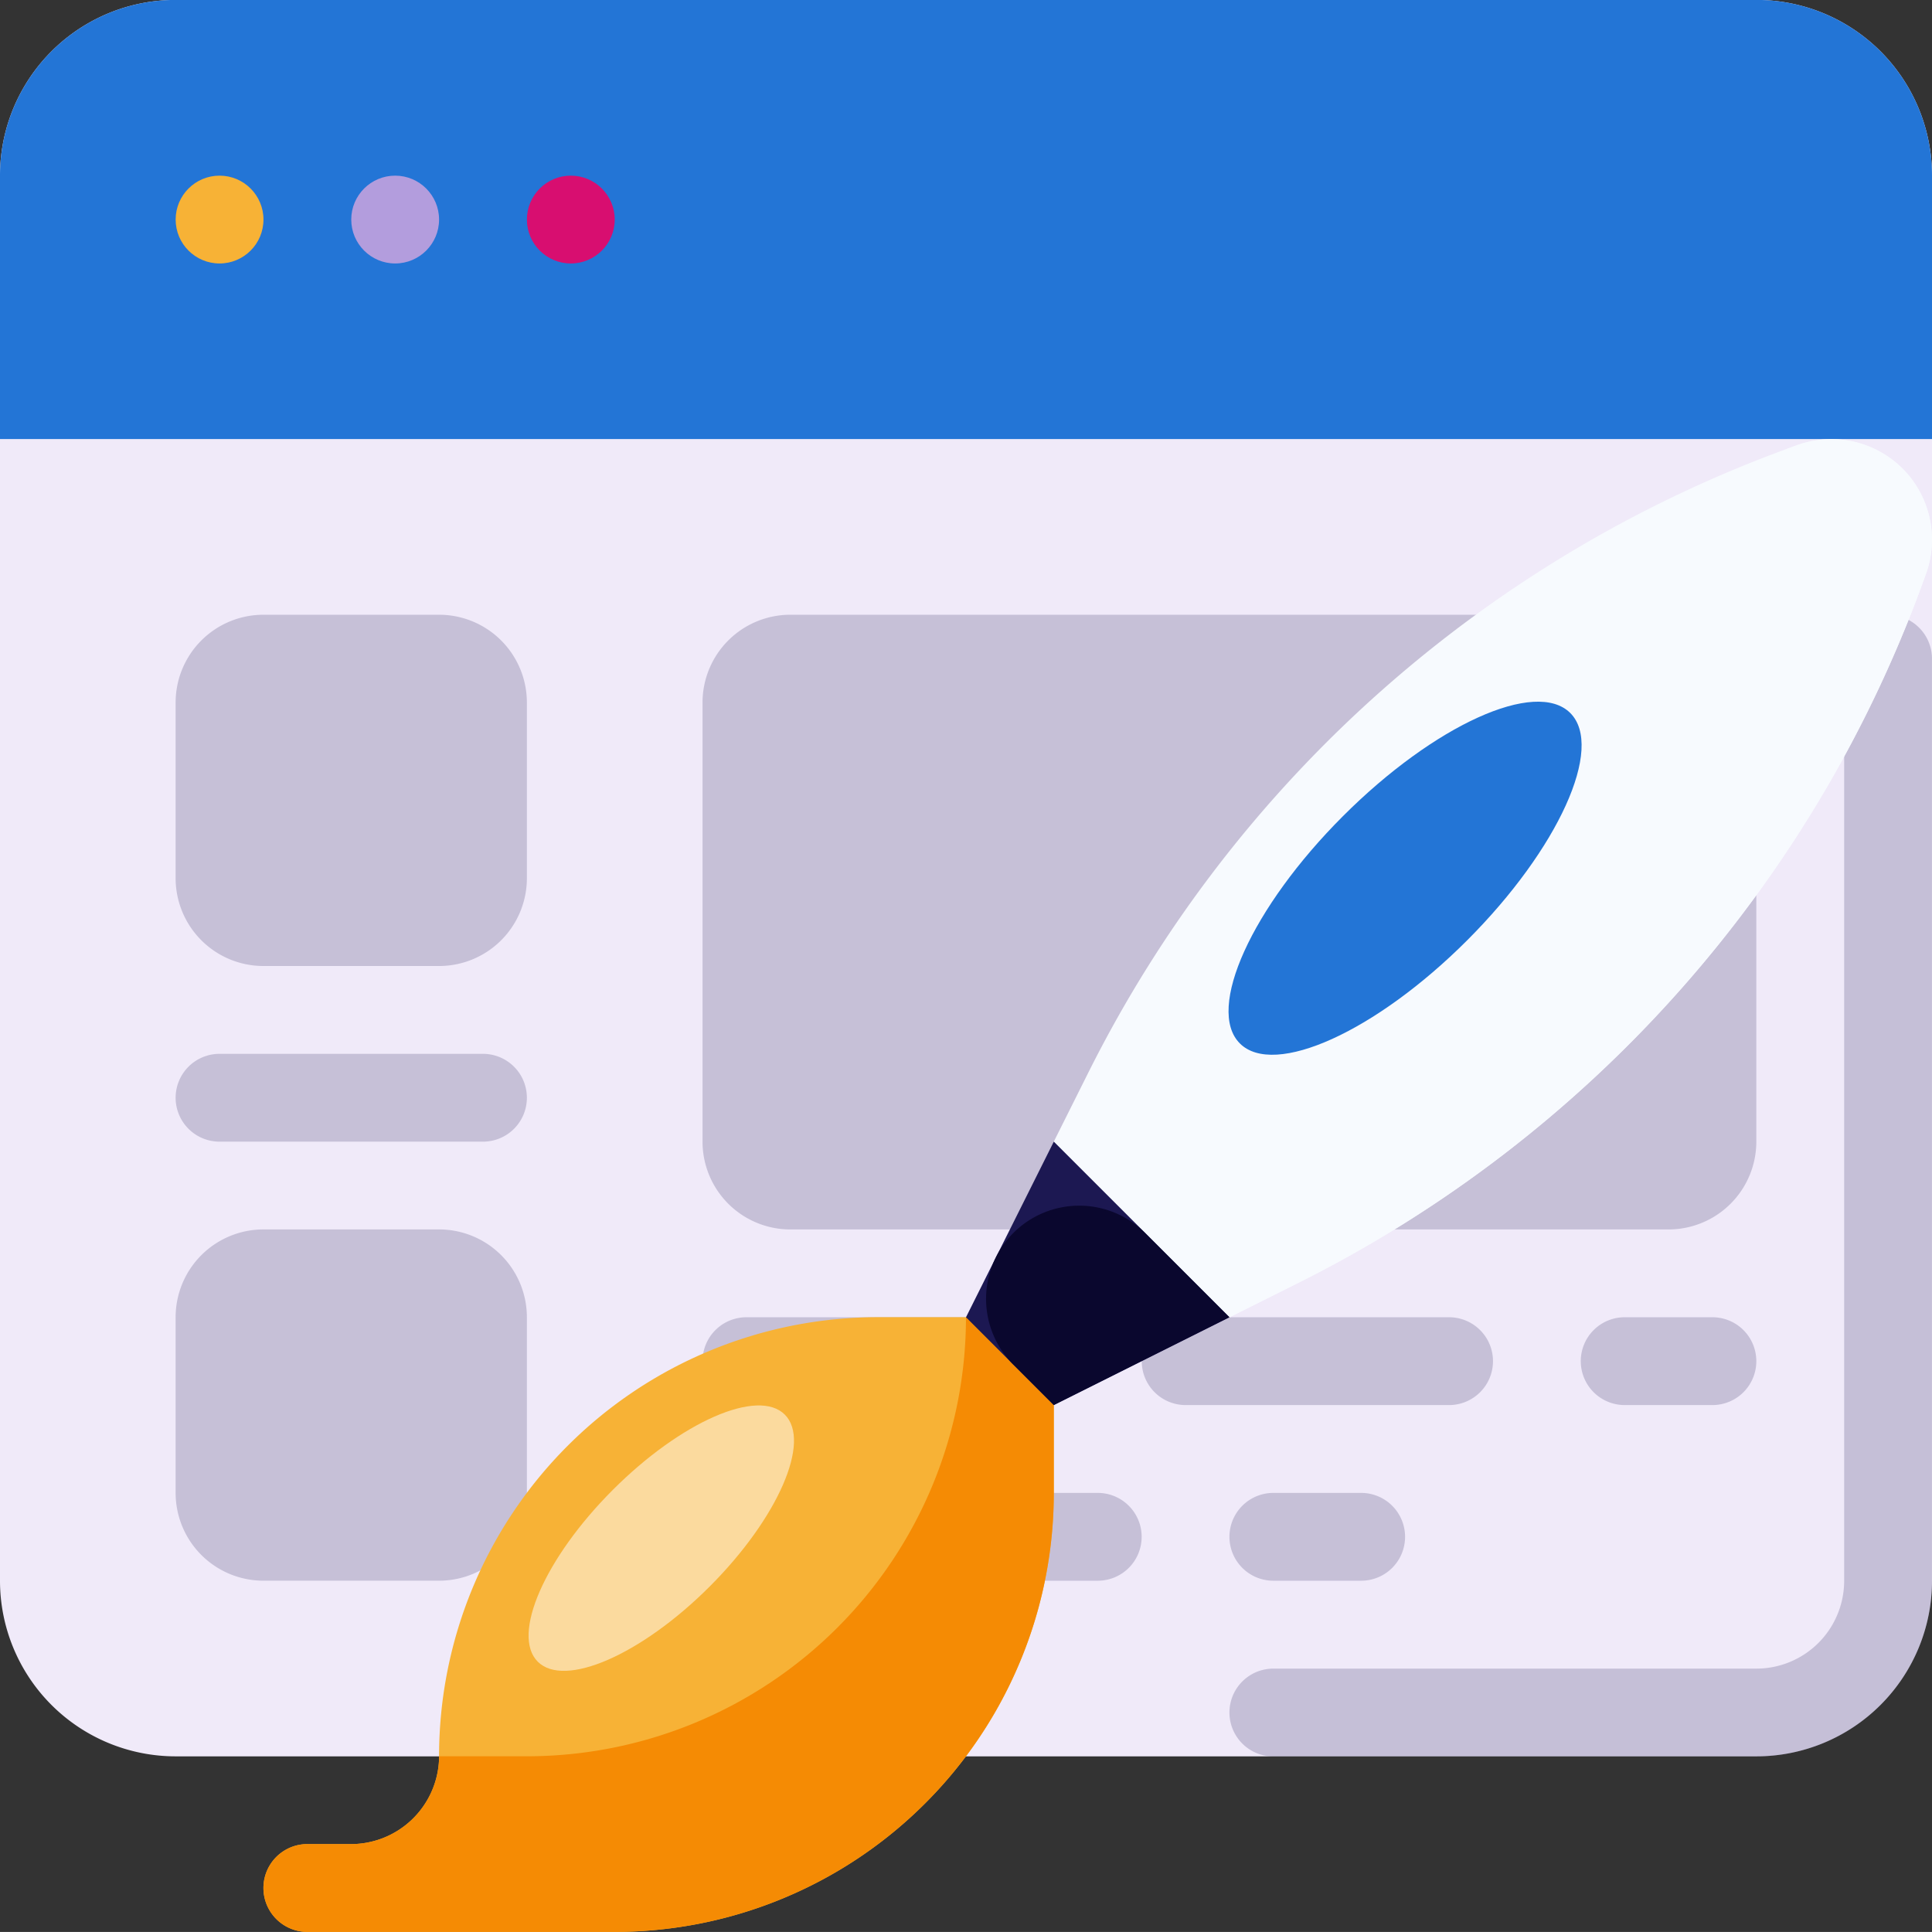 <svg xmlns="http://www.w3.org/2000/svg" width="73" height="72.999" viewBox="0 0 73 72.999">
  <rect x="0" y="0" width="73" height="72.999" fill="#333333" stroke="none"/>
  <g id="web-design" transform="translate(0 -0.003)">
    <path id="Path_137057" data-name="Path 137057" d="M6.636,0H66.362A6.636,6.636,0,0,1,73,6.639V59.73a6.636,6.636,0,0,1-6.636,6.636H6.636A6.636,6.636,0,0,1,0,59.73V6.639A6.636,6.636,0,0,1,6.636,0Z" fill="#f0eaf9"/>
    <path id="Path_137059" data-name="Path 137059" d="M6.636,0H66.363A6.636,6.636,0,0,1,73,6.639h0v9.954H0V6.639A6.636,6.636,0,0,1,6.636,0Z" fill="#2375d6"/>
    <path id="Path_137062" data-name="Path 137062" d="M323.553,149.337A1.659,1.659,0,0,0,321.894,151h0v34.84a3.318,3.318,0,0,1-3.318,3.318h-18.25a1.659,1.659,0,0,0,0,3.318h18.25a6.636,6.636,0,0,0,6.636-6.636V151a1.659,1.659,0,0,0-1.659-1.659Z" transform="translate(-252.213 -126.107)" fill="#1c1852" opacity="0.2"/>
    <circle id="Ellipse_58" data-name="Ellipse 58" cx="1.659" cy="1.659" r="1.659" transform="translate(6.637 6.64)" fill="#f7b236"/>
    <circle id="Ellipse_59" data-name="Ellipse 59" cx="1.659" cy="1.659" r="1.659" transform="translate(13.272 6.64)" fill="#b39ddd"/>
    <circle id="Ellipse_60" data-name="Ellipse 60" cx="1.659" cy="1.659" r="1.659" transform="translate(19.909 6.64)" fill="#d80e70"/>
    <g id="Group_23989" data-name="Group 23989" transform="translate(6.636 23.231)" opacity="0.2">
      <path id="Path_137064" data-name="Path 137064" d="M207.167,172.566H173.985a3.318,3.318,0,0,1-3.318-3.318v-16.59a3.318,3.318,0,0,1,3.318-3.318h33.181a3.318,3.318,0,0,1,3.318,3.318v16.59A3.318,3.318,0,0,1,207.167,172.566Z" transform="translate(-150.758 -149.34)" fill="#1c1852"/>
      <path id="Path_137065" data-name="Path 137065" d="M52.621,162.612H45.985a3.318,3.318,0,0,1-3.318-3.318v-6.636a3.318,3.318,0,0,1,3.318-3.318h6.636a3.318,3.318,0,0,1,3.318,3.318v6.636A3.318,3.318,0,0,1,52.621,162.612Z" transform="translate(-42.667 -149.34)" fill="#1c1852"/>
      <path id="Path_137066" data-name="Path 137066" d="M52.621,311.942H45.985a3.318,3.318,0,0,1-3.318-3.318v-6.636a3.318,3.318,0,0,1,3.318-3.318h6.636a3.318,3.318,0,0,1,3.318,3.318v6.636A3.318,3.318,0,0,1,52.621,311.942Z" transform="translate(-42.667 -275.444)" fill="#1c1852"/>
      <path id="Path_137067" data-name="Path 137067" d="M172.326,320h9.954a1.659,1.659,0,0,1,1.659,1.659h0a1.659,1.659,0,0,1-1.659,1.659h-9.954a1.659,1.659,0,0,1-1.659-1.659h0A1.659,1.659,0,0,1,172.326,320Z" transform="translate(-150.758 -293.456)" fill="#1c1852"/>
      <path id="Path_137068" data-name="Path 137068" d="M385.656,320h3.318a1.659,1.659,0,0,1,1.659,1.659h0a1.659,1.659,0,0,1-1.659,1.659h-3.318A1.659,1.659,0,0,1,384,321.659h0A1.659,1.659,0,0,1,385.656,320Z" transform="translate(-330.907 -293.456)" fill="#1c1852"/>
      <path id="Path_137069" data-name="Path 137069" d="M279,320h9.954a1.659,1.659,0,0,1,1.659,1.659h0a1.659,1.659,0,0,1-1.659,1.659H279a1.659,1.659,0,0,1-1.659-1.659h0A1.659,1.659,0,0,1,279,320Z" transform="translate(-240.837 -293.456)" fill="#1c1852"/>
      <path id="Path_137070" data-name="Path 137070" d="M172.326,362.67H185.6a1.659,1.659,0,0,1,1.659,1.659h0a1.659,1.659,0,0,1-1.659,1.659H172.326a1.659,1.659,0,0,1-1.659-1.659h0A1.659,1.659,0,0,1,172.326,362.67Z" transform="translate(-150.758 -329.489)" fill="#1c1852"/>
      <path id="Path_137071" data-name="Path 137071" d="M300.326,362.67h3.318a1.659,1.659,0,0,1,1.659,1.659h0a1.659,1.659,0,0,1-1.659,1.659h-3.318a1.659,1.659,0,0,1-1.659-1.659h0A1.659,1.659,0,0,1,300.326,362.67Z" transform="translate(-258.849 -329.489)" fill="#1c1852"/>
      <path id="Path_137072" data-name="Path 137072" d="M54.28,259.324H44.326a1.659,1.659,0,0,1-1.659-1.659h0a1.659,1.659,0,0,1,1.659-1.659H54.28a1.659,1.659,0,0,1,1.659,1.659h0A1.659,1.659,0,0,1,54.28,259.324Z" transform="translate(-42.667 -239.415)" fill="#1c1852"/>
    </g>
    <path id="Path_137073" data-name="Path 137073" d="M90.545,320H87.227a16.591,16.591,0,0,0-16.591,16.591h0v.088a3.334,3.334,0,0,1-3.4,3.23H65.659a1.659,1.659,0,1,0,0,3.318H77.273a16.591,16.591,0,0,0,16.591-16.591V320Z" transform="translate(-54.046 -270.228)" fill="#f7b236"/>
    <path id="Path_137074" data-name="Path 137074" d="M93.863,326.639V320H90.545a16.591,16.591,0,0,1-16.591,16.591H70.637v.088a3.334,3.334,0,0,1-3.4,3.23H65.659a1.659,1.659,0,1,0,0,3.318H77.273a16.591,16.591,0,0,0,16.591-16.591Z" transform="translate(-54.046 -270.228)" fill="#f58b04"/>
    <path id="Path_137075" data-name="Path 137075" d="M288.069,107.783a3.8,3.8,0,0,0-3.885-.917h0A47.885,47.885,0,0,0,257.308,130.6L256,133.216v6.636h6.636l2.616-1.308a47.886,47.886,0,0,0,23.735-26.877h0a3.8,3.8,0,0,0-.917-3.885Z" transform="translate(-216.182 -90.077)" fill="#f7fafe"/>
    <ellipse id="Ellipse_61" data-name="Ellipse 61" cx="3.318" cy="8.828" rx="3.318" ry="8.828" transform="translate(49.194 41.775) rotate(-135)" fill="#2375d6"/>
    <path id="Path_137076" data-name="Path 137076" d="M284.184,106.865c-.574.2-1.12.464-1.684.688a29.971,29.971,0,0,1-26.5,28.9v3.4h6.636l2.616-1.308a47.886,47.886,0,0,0,23.735-26.877,3.8,3.8,0,0,0-4.8-4.8Z" transform="translate(-216.182 -90.077)" fill="#f7fafe"/>
    <path id="Path_137077" data-name="Path 137077" d="M234.667,283.973l3.318,3.318,6.636-3.318-6.636-6.636Z" transform="translate(-198.167 -234.198)" fill="#1c1852"/>
    <path id="Path_137078" data-name="Path 137078" d="M240.6,298.915l1.524,1.524,6.636-3.318-3.184-3.184a3.519,3.519,0,0,0-5.637.915h0a3.519,3.519,0,0,0,.659,4.062Z" transform="translate(-202.309 -247.347)" fill="#0a072e"/>
    <ellipse id="Ellipse_62" data-name="Ellipse 62" cx="2.585" cy="6.601" rx="2.585" ry="6.601" transform="translate(22.147 64.617) rotate(-135)" fill="#fbda9e"/>
  </g>
</svg>
